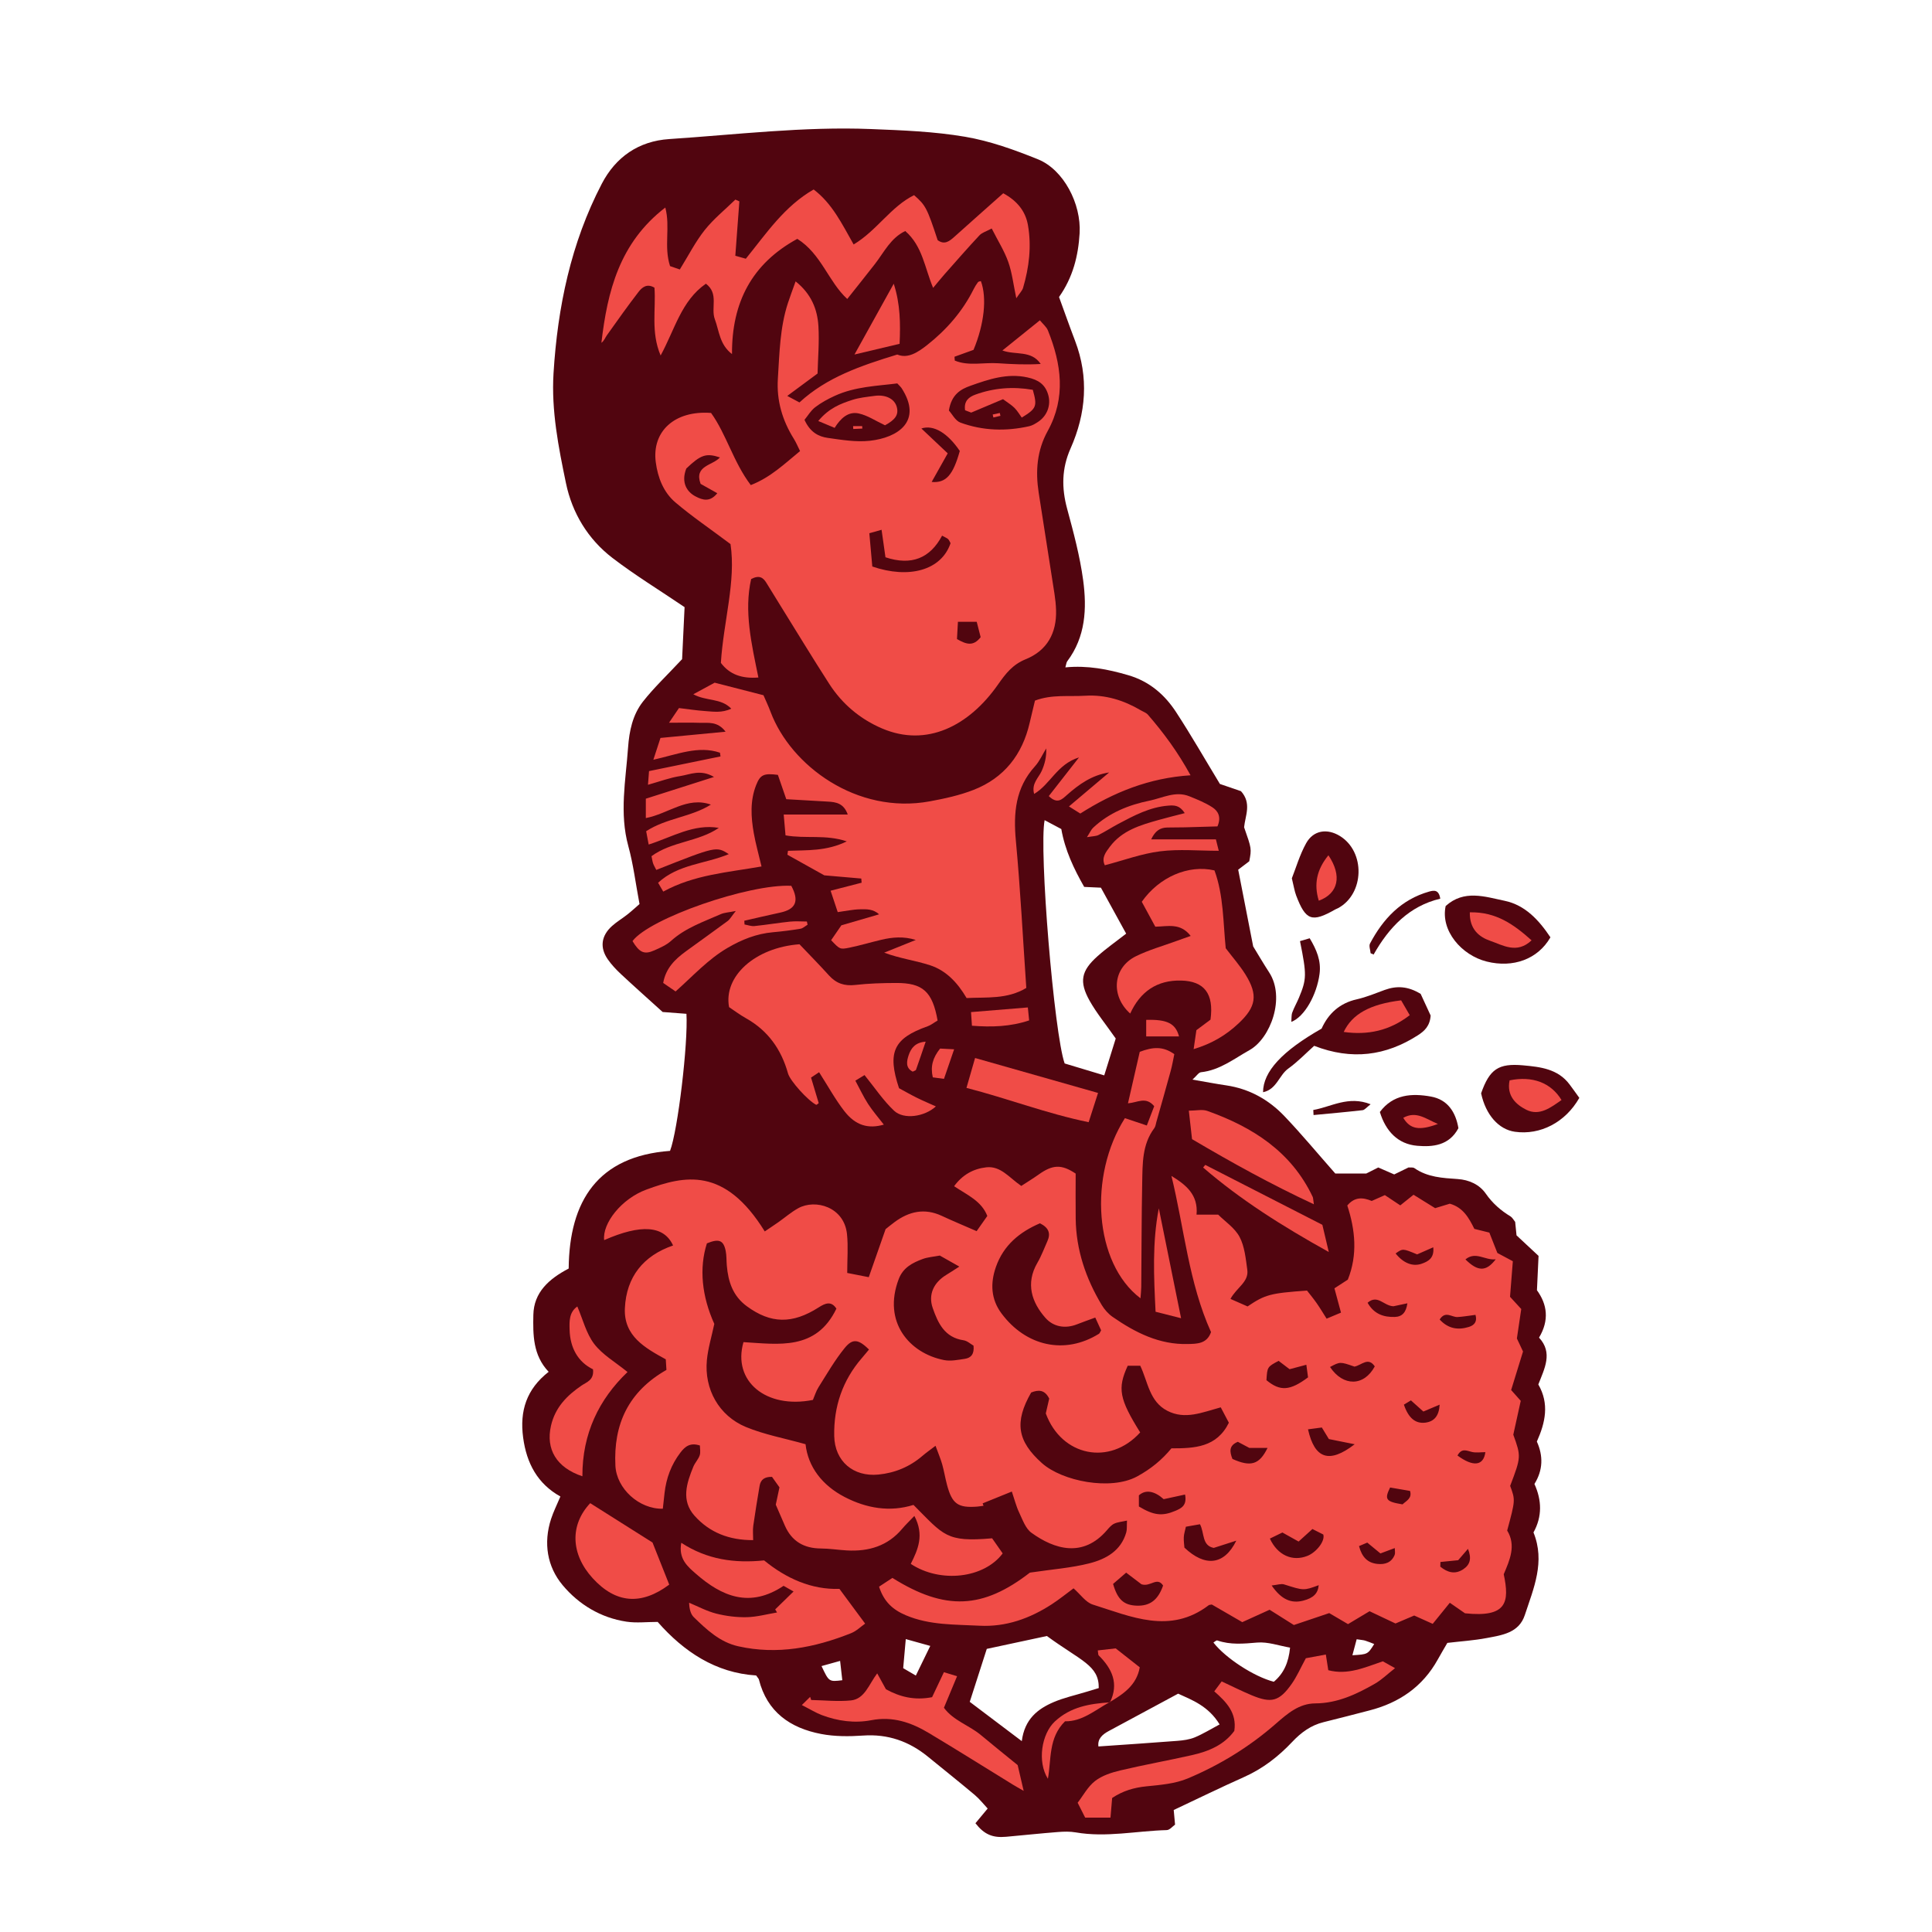 <svg version="1.1" id="svg" xmlns="http://www.w3.org/2000/svg" xmlns:xlink="http://www.w3.org/1999/xlink" x="0px" y="0px"
	 width="200px" height="200px" viewBox="0 0 200 200" enable-background="new 0 0 200 200" xml:space="preserve">
<path class="stroke" fill="#51050f"  fill-rule="evenodd" clip-rule="evenodd" d="M78.275,173.443c-4.187-0.261-7.482-2.458-10.194-5.543
	c-1.123,0-2.196,0.13-3.228-0.025c-2.669-0.401-4.941-1.784-6.608-3.778c-1.606-1.921-2.006-4.367-1.198-6.854
	c0.24-0.744,0.599-1.45,0.966-2.325c-2.365-1.317-3.504-3.437-3.859-6.113c-0.364-2.736,0.341-4.998,2.643-6.795
	c-1.638-1.721-1.624-3.843-1.584-5.892c0.046-2.333,1.614-3.729,3.657-4.799c0.064-7.003,3.018-11.629,10.494-12.181
	c0.804-2.106,1.878-11.126,1.697-14.188c-0.847-0.064-1.717-0.13-2.463-0.188c-1.512-1.369-2.938-2.636-4.332-3.937
	c-0.489-0.458-0.959-0.959-1.342-1.507c-0.851-1.218-0.693-2.444,0.43-3.456c0.498-0.448,1.087-0.792,1.613-1.211
	c0.469-0.373,0.909-0.782,1.236-1.066c-0.404-2.144-0.64-4.105-1.157-5.988c-0.941-3.423-0.272-6.805-0.028-10.21
	c0.123-1.726,0.476-3.394,1.533-4.746c1.134-1.447,2.489-2.721,4.06-4.405c0.077-1.607,0.175-3.666,0.257-5.385
	c-2.672-1.807-5.166-3.328-7.47-5.096c-2.534-1.942-4.168-4.651-4.808-7.734c-0.776-3.733-1.524-7.511-1.289-11.371
	c0.422-6.855,1.799-13.486,4.995-19.624c1.443-2.771,3.811-4.42,6.983-4.63c6.958-0.459,13.901-1.315,20.891-1.037
	c3.255,0.13,6.539,0.253,9.739,0.798c2.577,0.439,5.11,1.351,7.549,2.337c2.64,1.068,4.484,4.595,4.304,7.656
	c-0.139,2.335-0.688,4.555-2.131,6.596c0.545,1.491,1.081,3.019,1.659,4.532c1.446,3.787,1.142,7.522-0.468,11.151
	c-0.921,2.077-0.934,4.089-0.352,6.239c0.66,2.438,1.322,4.901,1.658,7.396c0.393,2.926,0.258,5.86-1.647,8.391
	c-0.09,0.119-0.097,0.3-0.195,0.632c2.295-0.222,4.408,0.192,6.517,0.811c2.185,0.64,3.766,2.009,4.952,3.829
	c1.563,2.397,2.989,4.886,4.53,7.429c0.693,0.238,1.484,0.509,2.18,0.747c1.131,1.254,0.438,2.543,0.324,3.735
	c0.781,2.222,0.781,2.222,0.535,3.521c-0.337,0.255-0.727,0.551-1.146,0.87c0.504,2.589,1.009,5.17,1.551,7.943
	c0.479,0.782,1.044,1.753,1.656,2.694c1.693,2.6,0.154,6.817-2.041,8.044c-1.606,0.899-3.086,2.084-5.023,2.288
	c-0.236,0.025-0.439,0.369-0.877,0.763c1.353,0.232,2.42,0.438,3.494,0.596c2.377,0.352,4.381,1.466,6.008,3.169
	c1.782,1.866,3.432,3.857,5.283,5.957c0.869,0,1.98,0,3.205,0c0.332-0.167,0.778-0.391,1.244-0.626
	c0.541,0.235,1.052,0.458,1.65,0.72c0.446-0.217,0.939-0.458,1.482-0.722c0.179,0.018,0.454-0.038,0.614,0.073
	c1.354,0.941,2.909,1.02,4.474,1.126c1.173,0.079,2.248,0.561,2.909,1.51c0.696,1,1.548,1.743,2.563,2.359
	c0.181,0.111,0.291,0.337,0.479,0.566c0.052,0.503,0.107,1.054,0.141,1.395c0.866,0.807,1.603,1.495,2.28,2.127
	c-0.062,1.306-0.11,2.364-0.166,3.556c1.058,1.453,1.3,3.09,0.216,4.904c1.461,1.569,0.561,3.21-0.074,4.848
	c1.154,1.99,0.735,3.937-0.152,5.911c0.662,1.469,0.652,2.941-0.251,4.391c0.765,1.677,0.819,3.367-0.098,5.017
	c1.237,3.037,0.013,5.787-0.896,8.55c-0.612,1.862-2.366,2.082-3.955,2.383c-1.314,0.25-2.66,0.334-4.065,0.501
	c-0.323,0.558-0.666,1.132-0.991,1.718c-1.568,2.831-4.007,4.489-7.093,5.279c-1.576,0.404-3.148,0.823-4.729,1.208
	c-1.312,0.32-2.342,1.083-3.24,2.037c-1.441,1.531-3.064,2.784-5.004,3.649c-2.404,1.072-4.77,2.23-7.269,3.407
	c0.036,0.407,0.081,0.888,0.138,1.516c-0.248,0.17-0.549,0.557-0.861,0.565c-3.135,0.083-6.256,0.787-9.412,0.239
	c-0.599-0.105-1.232-0.088-1.844-0.04c-1.793,0.141-3.58,0.331-5.37,0.493c-1.394,0.126-2.265-0.235-3.177-1.402
	c0.375-0.451,0.776-0.934,1.265-1.522c-0.429-0.456-0.84-0.989-1.343-1.412c-1.594-1.339-3.223-2.635-4.834-3.951
	c-1.957-1.597-4.15-2.371-6.717-2.192c-1.445,0.101-2.944,0.106-4.356-0.166c-3.19-0.613-5.589-2.277-6.433-5.641
	C78.531,173.763,78.438,173.68,78.275,173.443z M115.5,107.507c-1.068-1.527-1.996-2.653-2.699-3.904
	c-1.108-1.979-0.883-3.097,0.808-4.611c0.911-0.817,1.923-1.521,2.971-2.342c-0.907-1.65-1.786-3.251-2.614-4.758
	c-0.688-0.031-1.174-0.054-1.731-0.079c-1.073-1.887-1.981-3.787-2.369-5.99c-0.538-0.286-1.109-0.59-1.727-0.919
	c-0.599,3.047,0.983,22.11,2.073,25.185c1.246,0.375,2.574,0.775,4.098,1.234C114.762,109.871,115.175,108.549,115.5,107.507z
	 M105.775,180.241c0.291-2.282,1.65-3.333,3.293-4.037c1.073-0.459,2.232-0.712,3.355-1.056c0.457-0.141,0.918-0.277,1.32-0.399
	c0.029-2.363-1.83-2.797-5.369-5.39c-2.11,0.452-4.172,0.893-6.223,1.333c-0.598,1.86-1.158,3.604-1.762,5.482
	C102.11,177.473,103.794,178.744,105.775,180.241z M113.708,180.793c2.839-0.198,5.504-0.371,8.167-0.58
	c0.61-0.048,1.25-0.131,1.807-0.361c0.85-0.352,1.641-0.846,2.572-1.341c-1.165-1.917-2.879-2.536-4.293-3.184
	c-2.553,1.375-4.857,2.624-7.168,3.86C114.109,179.553,113.605,180.006,113.708,180.793z M133.547,170.562
	c-1.15-0.197-2.296-0.619-3.396-0.525c-1.414,0.121-2.773,0.255-4.139-0.218c-0.096-0.033-0.261,0.137-0.398,0.216
	c1.244,1.607,4.207,3.535,6.252,4.061C132.873,173.25,133.394,172.139,133.547,170.562z M96.301,170.385
	c-0.929-0.259-1.645-0.458-2.535-0.707c-0.098,1.11-0.18,2.03-0.268,3.01c0.414,0.242,0.775,0.452,1.309,0.765
	C95.31,172.421,95.759,171.5,96.301,170.385z M87.194,173.937c-0.067-0.603-0.137-1.207-0.226-2.001
	c-0.778,0.217-1.342,0.373-1.923,0.535C85.813,174.105,85.813,174.105,87.194,173.937z M140.442,169.695
	c-0.167,0.625-0.297,1.113-0.442,1.656c1.588-0.093,1.588-0.093,2.257-1.162c-0.315-0.121-0.616-0.253-0.928-0.35
	C141.126,169.777,140.906,169.768,140.442,169.695z"/>
<path class="stroke" fill="#51050f"  fill-rule="evenodd" clip-rule="evenodd" d="M136.043,108.263c-0.844,0.753-1.695,1.649-2.684,2.358
	c-0.951,0.682-1.195,2.153-2.608,2.445c0.005-2.148,2.003-4.278,6.06-6.583c0.7-1.557,1.869-2.641,3.666-3.042
	c0.977-0.218,1.915-0.616,2.86-0.961c1.231-0.448,2.411-0.403,3.731,0.409c0.316,0.685,0.71,1.537,1.032,2.237
	c-0.071,1.079-0.636,1.604-1.315,2.04C143.459,109.301,139.949,109.776,136.043,108.263z"/>
<path class="stroke" fill="#51050f"  fill-rule="evenodd" clip-rule="evenodd" d="M149.654,93.792c1.909-1.729,4.076-0.963,6.101-0.543
	c2.129,0.441,3.562,2.008,4.745,3.783c-1.303,2.271-3.865,3.19-6.591,2.509C151.287,98.885,149.108,96.336,149.654,93.792z"/>
<path class="stroke" fill="#51050f"  fill-rule="evenodd" clip-rule="evenodd" d="M153.324,113.179c0.877-2.497,1.788-3.128,4.349-2.895
	c1.788,0.163,3.59,0.362,4.799,1.964c0.362,0.479,0.705,0.972,1.019,1.403c-1.45,2.548-4.05,3.878-6.672,3.508
	C155.135,116.921,153.799,115.4,153.324,113.179z"/>
<path class="stroke" fill="#51050f"  fill-rule="evenodd" clip-rule="evenodd" d="M133.732,90.922c0.424-1.07,0.812-2.428,1.48-3.631
	c0.746-1.349,2.18-1.56,3.5-0.745c2.643,1.632,2.54,5.968-0.177,7.457c-0.099,0.054-0.208,0.086-0.306,0.142
	c-2.416,1.379-3.062,1.157-4.049-1.438C134.004,92.243,133.933,91.737,133.732,90.922z"/>
<path class="stroke" fill="#51050f"  fill-rule="evenodd" clip-rule="evenodd" d="M150.974,116.788c-0.962,1.819-2.679,1.956-4.252,1.824
	c-2.01-0.167-3.276-1.513-3.879-3.498c1.371-1.842,3.315-1.953,5.283-1.599C149.866,113.827,150.696,115.131,150.974,116.788z"/>
<path class="stroke" fill="#51050f"  fill-rule="evenodd" clip-rule="evenodd" d="M134.576,97.424c0.375-0.109,0.668-0.196,1.004-0.295
	c0.711,1.187,1.197,2.322,1.021,3.678c-0.279,2.162-1.554,4.454-2.922,4.976c0.03-0.361-0.007-0.686,0.094-0.962
	c0.188-0.522,0.473-1.01,0.688-1.524C135.272,101.348,135.279,100.925,134.576,97.424z"/>
<path class="stroke" fill="#51050f"  fill-rule="evenodd" clip-rule="evenodd" d="M149.096,93.031c-3.198,0.756-5.305,2.96-6.9,5.783
	c-0.103-0.046-0.207-0.092-0.311-0.138c-0.027-0.339-0.195-0.75-0.061-1.003c1.355-2.559,3.227-4.557,6.12-5.377
	C148.474,92.146,148.951,92.104,149.096,93.031z"/>
<path class="stroke" fill="#51050f"  fill-rule="evenodd" clip-rule="evenodd" d="M135.95,114.907c1.864-0.329,3.636-1.507,5.937-0.594
	c-0.426,0.325-0.614,0.589-0.83,0.613c-1.689,0.193-3.385,0.342-5.078,0.503C135.969,115.255,135.959,115.081,135.95,114.907z"/>
<path fill-rule="evenodd" clip-rule="evenodd" fill="#f04c47" class="fill" d="M91.676,127.241c0.123-0.098,0.512-0.419,0.916-0.72
	c1.51-1.122,3.118-1.485,4.9-0.656c1.158,0.54,2.342,1.029,3.608,1.583c0.385-0.546,0.728-1.034,1.107-1.572
	c-0.606-1.555-2.055-2.155-3.438-3.08c0.85-1.17,1.979-1.807,3.336-1.957c1.497-0.166,2.378,1.088,3.618,1.928
	c0.607-0.397,1.214-0.764,1.789-1.174c1.467-1.046,2.371-1.084,3.841-0.104c0,1.546-0.017,3.109,0.003,4.672
	c0.041,3.234,1.05,6.187,2.696,8.933c0.282,0.47,0.681,0.921,1.128,1.231c2.342,1.623,4.844,2.889,7.788,2.807
	c0.903-0.024,1.968,0.007,2.397-1.235c-2.307-5.11-2.771-10.733-4.098-16.165c1.512,0.924,2.788,1.95,2.598,4.008
	c0.73,0,1.382,0,2.243,0c0.714,0.713,1.722,1.375,2.215,2.31c0.524,0.996,0.635,2.238,0.796,3.391
	c0.18,1.276-1.111,1.844-1.741,3.022c0.668,0.293,1.242,0.546,1.769,0.778c1.822-1.228,2.346-1.37,6.154-1.641
	c0.226,0.292,0.621,0.767,0.978,1.272c0.353,0.5,0.665,1.029,1.051,1.635c0.451-0.189,0.896-0.375,1.489-0.625
	c-0.232-0.861-0.444-1.648-0.679-2.516c0.48-0.311,0.942-0.611,1.386-0.898c1.039-2.594,0.761-5.18-0.055-7.676
	c0.774-0.922,1.635-0.844,2.528-0.47c0.485-0.214,0.94-0.417,1.361-0.604c0.562,0.374,1.056,0.703,1.597,1.062
	c0.502-0.402,0.924-0.742,1.37-1.1c0.788,0.489,1.534,0.951,2.239,1.388c0.602-0.183,1.078-0.329,1.516-0.462
	c1.385,0.389,1.981,1.476,2.543,2.608c0.506,0.125,0.986,0.243,1.551,0.383c0.263,0.667,0.527,1.338,0.831,2.108
	c0.414,0.222,0.9,0.481,1.601,0.856c-0.088,1.121-0.184,2.329-0.291,3.682c0.272,0.297,0.643,0.7,1.162,1.266
	c-0.132,0.885-0.277,1.87-0.451,3.048c0.129,0.273,0.338,0.718,0.635,1.349c-0.368,1.19-0.777,2.52-1.23,3.989
	c0.223,0.251,0.549,0.618,0.994,1.117c-0.238,1.083-0.489,2.22-0.772,3.506c0.815,2.255,0.813,2.305-0.324,5.3
	c0.542,1.468,0.542,1.468-0.309,4.623c0.95,1.547,0.263,3.064-0.356,4.522c0.608,2.877,0.352,4.505-4.01,4.044
	c-0.484-0.335-0.98-0.679-1.572-1.09c-0.602,0.742-1.148,1.418-1.77,2.183c-0.674-0.304-1.27-0.571-1.917-0.862
	c-0.576,0.245-1.189,0.506-1.937,0.824c-0.799-0.377-1.653-0.782-2.685-1.269c-0.638,0.382-1.392,0.834-2.229,1.335
	c-0.666-0.39-1.33-0.78-1.945-1.142c-1.276,0.43-2.479,0.836-3.662,1.235c-0.885-0.558-1.639-1.033-2.51-1.582
	c-0.918,0.417-1.871,0.849-2.83,1.284c-1.127-0.652-2.188-1.267-3.154-1.826c-0.197,0.04-0.266,0.034-0.307,0.064
	c-4.013,3.063-8.037,1.187-12.015-0.058c-0.729-0.229-1.272-1.052-1.991-1.68c-0.734,0.541-1.466,1.137-2.253,1.648
	c-2.27,1.475-4.752,2.365-7.479,2.221c-2.564-0.136-5.162-0.038-7.625-1.081c-1.338-0.566-2.273-1.391-2.775-2.96
	c0.449-0.295,0.938-0.617,1.381-0.908c5.49,3.442,9.383,3.204,14.232-0.546c2.317-0.346,4.285-0.484,6.167-0.964
	c1.702-0.435,3.276-1.291,3.813-3.217c0.084-0.304,0.043-0.644,0.072-1.206c-0.535,0.121-0.961,0.15-1.322,0.318
	c-0.291,0.135-0.529,0.416-0.748,0.67c-2.486,2.9-5.451,1.983-7.818,0.275c-0.614-0.443-0.922-1.358-1.276-2.101
	c-0.304-0.638-0.474-1.339-0.757-2.169c-1.131,0.458-2.076,0.841-3.021,1.224c0.03,0.083,0.059,0.166,0.09,0.248
	c-0.222,0.03-0.442,0.071-0.664,0.088c-1.98,0.149-2.588-0.282-3.113-2.244c-0.189-0.706-0.302-1.432-0.501-2.135
	c-0.162-0.57-0.399-1.121-0.69-1.918c-0.585,0.448-0.977,0.72-1.337,1.03c-1.32,1.137-2.854,1.78-4.577,1.949
	c-2.6,0.254-4.521-1.379-4.573-3.994c-0.061-3.03,0.858-5.756,2.867-8.074c0.252-0.289,0.491-0.588,0.733-0.878
	c-1.087-1.062-1.686-1.179-2.523-0.147c-1.019,1.254-1.833,2.676-2.7,4.048c-0.264,0.417-0.406,0.91-0.583,1.318
	c-4.842,0.966-8.353-1.939-7.188-5.983c3.639,0.215,7.519,0.898,9.62-3.465c-0.534-0.841-1.18-0.549-1.827-0.135
	c-2.746,1.758-4.977,1.692-7.438-0.109c-1.461-1.07-1.938-2.553-2.081-4.234c-0.043-0.504-0.017-1.02-0.117-1.511
	c-0.229-1.106-0.705-1.278-1.943-0.77c-0.819,2.56-0.532,5.471,0.767,8.336c-0.283,1.339-0.652,2.53-0.768,3.746
	c-0.289,3.002,1.238,5.767,4.045,6.93c1.891,0.784,3.953,1.157,6.167,1.779c0.26,2.352,1.736,4.268,4.05,5.467
	c2.256,1.169,4.671,1.584,7.125,0.818c3.158,3.162,3.365,3.874,8.139,3.456c0.353,0.503,0.732,1.045,1.095,1.563
	c-1.942,2.598-6.47,3.099-9.515,1.085c0.744-1.48,1.42-2.993,0.372-4.963c-0.534,0.56-0.919,0.922-1.255,1.324
	c-1.503,1.794-3.479,2.372-5.727,2.247c-0.898-0.05-1.794-0.197-2.692-0.202c-1.757-0.009-3.018-0.742-3.731-2.364
	c-0.316-0.718-0.625-1.44-0.942-2.171c0.121-0.569,0.237-1.115,0.382-1.794c-0.233-0.329-0.515-0.725-0.771-1.084
	c-0.767-0.021-1.177,0.282-1.286,0.933c-0.233,1.38-0.462,2.762-0.657,4.147c-0.061,0.434-0.01,0.884-0.01,1.468
	c-2.475,0.014-4.514-0.785-6.066-2.521c-1.411-1.578-0.827-3.374-0.124-5.084c0.169-0.412,0.515-0.756,0.656-1.173
	c0.107-0.317,0.021-0.7,0.021-1.017c-1.016-0.334-1.547,0.117-2.017,0.733c-0.946,1.239-1.468,2.643-1.642,4.183
	c-0.062,0.549-0.121,1.098-0.18,1.629c-2.45,0.053-4.788-2.073-4.908-4.451c-0.215-4.288,1.345-7.675,5.283-9.919
	c-0.02-0.298-0.042-0.671-0.068-1.097c-2.128-1.17-4.367-2.396-4.234-5.29c0.151-3.241,1.906-5.437,4.989-6.496
	c-0.947-2.072-3.321-2.228-7.134-0.554c-0.201-1.735,1.79-4.281,4.372-5.232c3.936-1.448,8.094-2.402,12.253,4.332
	c0.477-0.323,0.95-0.635,1.414-0.96c0.686-0.481,1.324-1.043,2.053-1.443c1.782-0.981,4.758-0.13,5.047,2.687
	c0.132,1.272,0.023,2.569,0.023,4.014c0.691,0.136,1.364,0.268,2.23,0.438C90.492,130.614,91.003,129.159,91.676,127.241z
	 M126.371,145.687c-1.931,0.527-3.691,1.309-5.535,0.356c-1.856-0.959-2.002-2.995-2.797-4.664c-0.497,0-0.92,0-1.297,0
	c-1.083,2.363-0.873,3.437,1.289,6.906c-3.142,3.479-8.137,2.481-9.771-1.967c0.12-0.522,0.243-1.06,0.353-1.535
	c-0.461-0.942-1.126-0.927-1.868-0.63c-1.753,3.063-1.441,5.022,1.112,7.306c2.109,1.888,7.121,2.862,9.844,1.389
	c1.43-0.773,2.588-1.729,3.564-2.915c2.401,0.002,4.691-0.097,5.947-2.652C126.946,146.776,126.69,146.292,126.371,145.687z
	 M113.381,136.393c-0.756,0.279-1.332,0.479-1.896,0.702c-1.237,0.487-2.454,0.249-3.262-0.668c-1.402-1.589-2.09-3.548-0.828-5.71
	c0.412-0.705,0.696-1.485,1.032-2.235c0.359-0.802,0.139-1.394-0.771-1.847c-2.082,0.892-3.766,2.25-4.562,4.526
	c-0.591,1.688-0.513,3.336,0.577,4.8c2.537,3.411,6.559,4.309,10.09,2.113c0.085-0.052,0.119-0.185,0.226-0.361
	C113.829,137.369,113.648,136.976,113.381,136.393z M100.779,139.302c-0.29-0.163-0.645-0.501-1.039-0.559
	c-1.954-0.285-2.643-1.783-3.184-3.335c-0.49-1.399,0.104-2.646,1.414-3.438c0.354-0.214,0.699-0.444,1.341-0.853
	c-0.875-0.495-1.474-0.833-2.021-1.142c-0.671,0.128-1.247,0.163-1.766,0.354c-1.063,0.392-2.036,0.888-2.489,2.082
	c-1.689,4.449,1.115,7.686,4.699,8.384c0.686,0.134,1.443-0.025,2.156-0.131C100.521,140.569,100.873,140.165,100.779,139.302z
	 M115.225,163.967c0.468,1.629,1.119,2.198,2.429,2.25c1.384,0.055,2.226-0.582,2.749-2.082c-0.631-0.958-1.295,0.178-2.24-0.132
	c-0.352-0.267-0.942-0.717-1.583-1.204C116.09,163.222,115.68,163.576,115.225,163.967z M127.982,159.488
	c-0.756,0.243-1.511,0.486-2.333,0.75c-1.248-0.237-0.948-1.542-1.427-2.449c-0.503,0.088-0.973,0.171-1.459,0.257
	c-0.091,0.426-0.2,0.747-0.217,1.074c-0.02,0.384,0.042,0.771,0.064,1.088C124.713,162.207,126.716,162.068,127.982,159.488z
	 M131.457,159.275c0.803,1.733,2.341,2.402,3.884,1.791c0.923-0.366,1.851-1.531,1.646-2.214c-0.319-0.161-0.706-0.356-1.126-0.568
	c-0.489,0.444-0.938,0.851-1.43,1.297c-0.552-0.308-1.078-0.602-1.678-0.937C132.318,158.856,131.887,159.066,131.457,159.275z
	 M131.102,142.876c1.424,1.175,2.438,1.102,4.306-0.292c-0.049-0.366-0.104-0.78-0.175-1.305c-0.646,0.171-1.167,0.31-1.736,0.461
	c-0.396-0.301-0.783-0.596-1.137-0.865C131.188,141.499,131.188,141.499,131.102,142.876z M117.896,155.95
	c1.544,0.933,2.422,1.021,3.773,0.453c0.637-0.268,1.228-0.57,1.007-1.688c-0.731,0.158-1.44,0.312-2.212,0.479
	c-0.943-0.849-1.873-1.029-2.568-0.393C117.896,155.14,117.896,155.519,117.896,155.95z M140.236,149.508
	c-1.084-0.218-1.885-0.379-2.67-0.537c-0.237-0.392-0.465-0.762-0.73-1.197c-0.5,0.066-0.96,0.127-1.432,0.189
	C136.088,151.003,137.583,151.554,140.236,149.508z M140.213,141.471c-1.486-0.517-1.486-0.517-2.528,0.04
	c1.359,2.043,3.519,2.013,4.63-0.062C141.633,140.43,140.947,141.333,140.213,141.471z M127.582,151.029
	c1.895,0.856,2.79,0.592,3.633-1.14c-0.704,0-1.334,0-1.881,0c-0.463-0.246-0.849-0.45-1.194-0.633
	C127.215,149.637,127.275,150.252,127.582,151.029z M131.64,164.128c1.007,1.464,2.035,1.892,3.28,1.567
	c1.045-0.271,1.516-0.742,1.593-1.598c-1.563,0.58-1.559,0.562-3.585-0.08C132.62,163.92,132.234,164.069,131.64,164.128z
	 M145.331,145.408c0.47,1.393,1.2,1.989,2.218,1.864c0.92-0.113,1.422-0.707,1.482-1.863c-0.581,0.246-1.121,0.476-1.685,0.713
	c-0.448-0.402-0.852-0.764-1.287-1.156C145.77,145.142,145.543,145.279,145.331,145.408z M140.685,160.052
	c0.308,1.157,0.897,1.742,1.911,1.845c0.791,0.081,1.457-0.141,1.78-0.939c0.071-0.179,0.011-0.412,0.011-0.702
	c-0.559,0.208-1.01,0.377-1.486,0.555c-0.469-0.386-0.893-0.736-1.361-1.122C141.3,159.791,141.056,159.894,140.685,160.052z
	 M144.474,129.758c0.777,0.978,1.75,1.396,2.7,1.062c0.674-0.237,1.319-0.581,1.197-1.701c-0.667,0.294-1.191,0.525-1.67,0.735
	C145.213,129.234,145.213,129.234,144.474,129.758z M145.692,134.917c-0.644,0.137-1.157,0.246-1.443,0.307
	c-1.02-0.039-1.628-1.264-2.677-0.364c0.662,1.176,1.668,1.504,2.822,1.47C145.146,136.308,145.565,135.858,145.692,134.917z
	 M149.035,136.596c0.857,0.936,1.87,1.126,3.021,0.769c0.614-0.19,0.877-0.597,0.685-1.251c-0.681,0.086-1.27,0.192-1.862,0.226
	C150.289,136.372,149.627,135.653,149.035,136.596z M149.113,161.696c-0.004,0.161-0.01,0.323-0.014,0.484
	c0.723,0.587,1.51,0.846,2.379,0.268c0.718-0.478,0.877-1.129,0.486-2.112c-0.438,0.509-0.748,0.867-1.014,1.176
	C150.309,161.577,149.711,161.636,149.113,161.696z M143.904,153.986c-0.609,1.234-0.442,1.462,1.285,1.746
	c0.386-0.366,1.016-0.621,0.777-1.392C145.236,154.215,144.563,154.099,143.904,153.986z M150.878,150.676
	c1.646,1.215,2.702,1.058,2.887-0.35c-0.468,0-0.958,0.085-1.401-0.022C151.818,150.173,151.312,149.876,150.878,150.676z
	 M154.838,130.36c-1.1,0.14-2.066-0.867-3.137,0.014C152.989,131.643,153.842,131.665,154.838,130.36z"/>
<path fill-rule="evenodd" clip-rule="evenodd" fill="#f04c47" class="fill" d="M75.622,56.323c-2.157-1.616-4.013-2.873-5.708-4.317
	c-1.229-1.046-1.819-2.561-2.029-4.161c-0.416-3.183,1.951-5.384,5.724-5.097c1.583,2.196,2.313,5.099,4.112,7.468
	c2.057-0.802,3.491-2.203,5.101-3.522c-0.243-0.487-0.407-0.892-0.636-1.257c-1.195-1.912-1.806-3.958-1.661-6.24
	c0.168-2.636,0.21-5.285,1.042-7.83c0.223-0.682,0.479-1.353,0.795-2.239c1.621,1.295,2.254,2.88,2.361,4.633
	c0.1,1.659-0.051,3.333-0.088,4.905c-1.111,0.822-2.043,1.51-3.136,2.319c0.511,0.274,0.825,0.442,1.26,0.674
	c2.825-2.604,6.339-3.799,10.126-4.958c1.092,0.456,2.133-0.226,3.113-1c2.007-1.585,3.654-3.481,4.803-5.786
	c0.123-0.248,0.275-0.486,0.442-0.708c0.053-0.071,0.196-0.075,0.298-0.11c0.641,1.735,0.352,4.446-0.762,7.12
	c-0.654,0.237-1.312,0.475-1.971,0.713c0.01,0.132,0.021,0.264,0.031,0.396c1.43,0.594,2.98,0.178,4.469,0.277
	c1.467,0.099,2.936,0.166,4.426,0.074c-0.982-1.454-2.6-0.892-3.965-1.396c1.289-1.038,2.523-2.031,3.881-3.125
	c0.318,0.393,0.682,0.679,0.831,1.051c1.396,3.467,1.885,6.956-0.024,10.411c-1.115,2.018-1.273,4.154-0.934,6.369
	c0.538,3.495,1.097,6.986,1.637,10.481c0.085,0.555,0.145,1.117,0.163,1.678c0.077,2.386-0.931,4.204-3.139,5.096
	c-1.354,0.549-2.069,1.476-2.873,2.623c-2.999,4.286-7.379,6.52-12,4.543c-2.272-0.972-4.126-2.531-5.468-4.615
	c-1.761-2.737-3.449-5.522-5.168-8.288c-0.443-0.715-0.888-1.43-1.324-2.149c-0.325-0.536-0.715-0.874-1.592-0.414
	c-0.755,3.337,0.039,6.713,0.751,10.192c-1.678,0.134-2.962-0.287-3.884-1.514C74.895,64.323,76.204,60.171,75.622,56.323z
	 M83.281,43.461c0.589,1.299,1.463,1.737,2.414,1.871c1.435,0.203,2.916,0.451,4.336,0.298c2.933-0.316,5.525-2.04,3.285-5.475
	c-0.059-0.091-0.148-0.163-0.429-0.464c-2.073,0.265-4.354,0.317-6.475,1.289c-0.71,0.325-1.412,0.706-2.028,1.178
	C83.932,42.506,83.624,43.045,83.281,43.461z M98.229,42.498c0.328,0.357,0.67,1.059,1.199,1.252
	c2.314,0.846,4.714,0.913,7.119,0.371c0.319-0.071,0.624-0.259,0.902-0.441c0.949-0.619,1.363-1.728,1.068-2.786
	c-0.306-1.092-1.016-1.576-2.155-1.825c-2.097-0.458-4.003,0.192-5.9,0.865C99.457,40.289,98.496,40.827,98.229,42.498z
	 M90.3,58.645c3.769,1.297,7.142,0.414,8.101-2.412c-0.076-0.134-0.133-0.302-0.246-0.418c-0.104-0.107-0.266-0.159-0.631-0.364
	c-1.245,2.356-3.192,3.125-5.861,2.238c-0.127-0.899-0.258-1.816-0.403-2.845c-0.415,0.117-0.756,0.213-1.267,0.357
	C90.1,56.414,90.201,57.552,90.3,58.645z M95.381,44.356c0.926,0.874,1.793,1.692,2.727,2.575c-0.578,1.029-1.107,1.972-1.663,2.962
	c1.492,0.125,2.213-0.712,2.913-3.207C98.118,44.85,96.663,43.937,95.381,44.356z M74.529,47.353
	c-1.429-0.475-1.987-0.28-3.484,1.149c-0.576,1.48,0.094,2.424,0.929,2.871c0.781,0.418,1.522,0.623,2.281-0.314
	c-0.638-0.358-1.194-0.669-1.728-0.969C71.829,48.192,73.766,48.203,74.529,47.353z M101.11,64.369c-0.736,0-1.271,0-1.945,0
	c-0.038,0.681-0.069,1.256-0.099,1.786c0.92,0.523,1.667,0.818,2.451-0.195C101.403,65.514,101.271,64.993,101.11,64.369z"/>
<path fill-rule="evenodd" clip-rule="evenodd" fill="#f04c47" class="fill" d="M67.939,90.054c-0.139-0.278-0.256-0.465-0.328-0.668
	c-0.071-0.206-0.098-0.427-0.167-0.754c2.09-1.538,4.848-1.478,6.968-2.931c-2.607-0.441-4.795,0.938-7.262,1.726
	c-0.095-0.504-0.17-0.905-0.26-1.38c2.11-1.371,4.645-1.459,6.7-2.754c-2.461-0.869-4.394,0.952-6.735,1.394c0-0.62,0-1.193,0-2.006
	c2.203-0.702,4.474-1.426,7.058-2.25c-1.402-0.831-2.462-0.253-3.476-0.097c-1.092,0.167-2.149,0.568-3.359,0.906
	c0.037-0.495,0.07-0.909,0.109-1.416c2.519-0.517,4.959-1.018,7.4-1.52c-0.019-0.128-0.039-0.257-0.058-0.385
	c-2.236-0.76-4.393,0.171-6.894,0.73c0.293-0.897,0.488-1.495,0.737-2.258c2.171-0.208,4.325-0.414,6.741-0.645
	c-0.847-1.121-1.83-0.89-2.707-0.921c-0.949-0.033-1.9-0.007-3.15-0.007c0.387-0.571,0.67-0.988,1.03-1.52
	c0.913,0.108,1.794,0.245,2.679,0.308c0.873,0.062,1.771,0.216,2.736-0.247c-1.09-1.122-2.561-0.746-3.931-1.489
	c0.894-0.485,1.634-0.887,2.21-1.199c1.792,0.46,3.36,0.862,5.055,1.298c0.214,0.498,0.502,1.104,0.737,1.729
	c2.093,5.562,8.927,10.646,16.477,9.256c1.534-0.282,3.088-0.62,4.534-1.185c3.164-1.236,5.048-3.644,5.808-6.943
	c0.176-0.763,0.362-1.522,0.548-2.299c1.732-0.658,3.487-0.401,5.206-0.505c2.097-0.127,3.992,0.471,5.773,1.522
	c0.241,0.142,0.537,0.239,0.712,0.44c1.615,1.864,3.08,3.834,4.414,6.273c-4.289,0.274-7.949,1.759-11.412,3.96
	c-0.387-0.243-0.747-0.468-1.174-0.736c1.452-1.229,2.807-2.373,4.16-3.517c-1.781,0.268-3.117,1.224-4.363,2.326
	c-0.519,0.459-0.995,0.985-1.886,0.121c0.956-1.224,1.925-2.463,3.128-4.004c-2.285,0.711-2.96,2.79-4.645,3.779
	c-0.295-1.08,0.457-1.651,0.783-2.379c0.312-0.699,0.509-1.449,0.468-2.332c-0.383,0.622-0.683,1.32-1.165,1.853
	c-2.029,2.235-2.242,4.843-1.976,7.705c0.468,5.032,0.726,10.084,1.079,15.237c-1.984,1.198-4.109,0.939-6.178,1.048
	c-0.943-1.6-2.121-2.849-3.77-3.39c-1.51-0.496-3.117-0.695-4.763-1.309c1.091-0.439,2.183-0.879,3.272-1.317
	c-1.255-0.391-2.428-0.289-3.59-0.012c-1.093,0.26-2.172,0.583-3.273,0.81c-1,0.205-1.008,0.164-1.901-0.772
	c0.356-0.516,0.724-1.049,1.062-1.542c1.339-0.39,2.621-0.763,3.904-1.136c-0.625-0.569-1.327-0.534-1.986-0.52
	c-0.718,0.014-1.433,0.175-2.297,0.291c-0.24-0.72-0.463-1.389-0.738-2.215c1.128-0.292,2.169-0.561,3.21-0.829
	c-0.012-0.144-0.023-0.288-0.033-0.432c-1.297-0.112-2.594-0.225-3.828-0.331c-1.291-0.72-2.556-1.426-3.822-2.133
	c0.021-0.135,0.041-0.271,0.062-0.407c1.968-0.078,3.98,0.057,6.087-0.976c-2.215-0.742-4.249-0.248-6.342-0.623
	c-0.061-0.704-0.121-1.389-0.188-2.155c2.259,0,4.344,0,6.631,0c-0.416-1.168-1.208-1.291-2.05-1.339
	c-1.454-0.082-2.907-0.167-4.315-0.249c-0.331-0.958-0.614-1.775-0.869-2.519c-1.452-0.183-1.82-0.026-2.246,1.048
	c-0.646,1.627-0.544,3.317-0.247,4.993c0.194,1.095,0.5,2.171,0.799,3.44c-3.471,0.615-6.98,0.848-10.173,2.603
	c-0.194-0.333-0.347-0.594-0.533-0.915c2.085-1.935,4.89-1.942,7.319-2.966C74.15,87.597,74.147,87.598,67.939,90.054z"/>
<path fill-rule="evenodd" clip-rule="evenodd" fill="#f04c47" class="fill" d="M75.777,36.656c-1.295-0.993-1.32-2.388-1.779-3.613
	c-0.437-1.17,0.447-2.642-0.923-3.674c-2.547,1.772-3.208,4.719-4.687,7.432c-1.035-2.437-0.469-4.787-0.639-7.021
	c-0.776-0.468-1.289-0.029-1.653,0.443c-1.126,1.461-2.192,2.97-3.264,4.473c-0.184,0.257-0.282,0.575-0.575,0.794
	c0.621-5.313,1.855-10.344,6.616-14.006c0.539,2.031-0.173,4.024,0.491,6.062c0.264,0.091,0.652,0.226,1.011,0.35
	c0.897-1.446,1.612-2.863,2.578-4.08c0.921-1.16,2.105-2.112,3.173-3.155c0.139,0.062,0.276,0.124,0.413,0.185
	c-0.138,1.849-0.275,3.697-0.419,5.629c0.436,0.125,0.781,0.222,1.088,0.309c2.143-2.643,3.986-5.426,7.02-7.169
	c1.92,1.452,2.914,3.53,4.141,5.692c2.414-1.443,3.843-3.911,6.257-5.104c1.199,1.052,1.341,1.322,2.44,4.658
	c0.714,0.525,1.229,0.104,1.756-0.37c1.666-1.495,3.342-2.979,5.034-4.484c1.427,0.775,2.301,1.841,2.556,3.293
	c0.385,2.194,0.122,4.371-0.503,6.499c-0.089,0.297-0.349,0.543-0.702,1.074c-0.305-1.436-0.436-2.644-0.831-3.757
	c-0.405-1.142-1.071-2.191-1.714-3.462c-0.551,0.297-0.996,0.417-1.265,0.703c-1.228,1.312-2.407,2.668-3.599,4.013
	c-0.365,0.412-0.708,0.842-1.201,1.43c-0.885-2.104-1.094-4.33-2.886-5.885c-1.517,0.729-2.192,2.197-3.135,3.41
	c-0.922,1.187-1.864,2.358-2.868,3.624c-1.956-1.794-2.679-4.657-5.169-6.224C77.84,27.287,75.743,31.301,75.777,36.656z"/>
<path fill-rule="evenodd" clip-rule="evenodd" fill="#f04c47" class="fill" d="M97.06,105.643c-0.374,0.219-0.683,0.474-1.037,0.599
	c-3.509,1.24-4.199,2.673-2.956,6.408c0.549,0.296,1.179,0.659,1.828,0.981c0.639,0.317,1.299,0.593,1.986,0.904
	c-1.16,1.069-3.315,1.394-4.322,0.451c-1.122-1.053-1.992-2.374-3.064-3.694c-0.183,0.111-0.48,0.292-0.949,0.578
	c0.467,0.864,0.84,1.671,1.318,2.41c0.483,0.743,1.073,1.417,1.629,2.14c-1.611,0.465-2.929,0.092-4.085-1.395
	c-0.95-1.224-1.702-2.603-2.616-4.03c-0.214,0.142-0.499,0.333-0.834,0.557c0.282,0.938,0.539,1.793,0.795,2.645
	c-0.094,0.064-0.217,0.194-0.262,0.171c-0.846-0.427-2.699-2.468-2.918-3.249c-0.695-2.489-2.074-4.439-4.36-5.717
	c-0.632-0.354-1.214-0.795-1.741-1.145c-0.592-3.181,2.676-6.164,7.29-6.508c0.989,1.041,2.05,2.12,3.065,3.239
	c0.746,0.823,1.602,1.102,2.715,0.973c1.393-0.16,2.806-0.198,4.211-0.204C95.521,101.744,96.525,102.635,97.06,105.643z"/>
<path fill-rule="evenodd" clip-rule="evenodd" fill="#f04c47" class="fill" d="M123.258,96.887c-1.074-1.387-2.369-0.978-3.662-0.956
	c-0.476-0.875-0.95-1.75-1.4-2.579c1.806-2.571,4.831-3.87,7.526-3.247c0.95,2.587,0.89,5.365,1.165,8.056
	c0.705,0.93,1.455,1.777,2.045,2.724c1.321,2.126,1.1,3.349-0.71,5.05c-1.281,1.206-2.728,2.089-4.658,2.671
	c0.106-0.722,0.182-1.242,0.286-1.962c0.493-0.368,1.081-0.806,1.46-1.089c0.372-2.704-0.656-3.985-3.021-4.048
	c-2.517-0.066-4.256,1.146-5.291,3.416c-2.053-1.836-1.797-4.75,0.577-5.926c1.343-0.665,2.813-1.072,4.228-1.592
	C122.242,97.243,122.686,97.09,123.258,96.887z"/>
<path fill-rule="evenodd" clip-rule="evenodd" fill="#f04c47" class="fill" d="M80.248,166.604c0.598-0.583,1.194-1.166,1.9-1.854
	c-0.278-0.159-0.667-0.379-1.033-0.586c-3.498,2.338-6.398,1.096-9.074-1.247c-0.848-0.74-1.824-1.534-1.516-3.208
	c2.678,1.745,5.512,2.135,8.576,1.824c2.275,1.86,4.896,3.043,7.797,2.947c0.93,1.256,1.725,2.33,2.66,3.595
	c-0.415,0.289-0.888,0.767-1.459,0.994c-3.765,1.497-7.633,2.26-11.677,1.353c-1.894-0.424-3.259-1.711-4.591-3.002
	c-0.33-0.32-0.47-0.838-0.495-1.503c0.935,0.385,1.841,0.879,2.81,1.123c1.025,0.258,2.113,0.394,3.168,0.37
	c1.045-0.024,2.084-0.314,3.125-0.487C80.375,166.816,80.312,166.709,80.248,166.604z"/>
<path fill-rule="evenodd" clip-rule="evenodd" fill="#f04c47" class="fill" d="M112.337,188.161c-0.276-0.549-0.476-0.942-0.778-1.542
	c0.567-0.735,1.049-1.666,1.802-2.25c0.724-0.561,1.697-0.878,2.611-1.095c2.456-0.582,4.944-1.026,7.407-1.581
	c1.723-0.387,3.32-1.04,4.397-2.511c0.28-1.857-0.812-2.991-2.075-4.093c0.275-0.371,0.494-0.666,0.767-1.03
	c1.062,0.493,2.059,0.996,3.087,1.426c2.062,0.862,2.874,0.652,4.16-1.169c0.544-0.771,0.924-1.659,1.467-2.656
	c0.562-0.104,1.264-0.234,2.07-0.384c0.09,0.574,0.163,1.043,0.253,1.623c1.997,0.526,3.747-0.274,5.646-0.92
	c0.291,0.163,0.656,0.367,1.264,0.707c-0.799,0.627-1.393,1.216-2.094,1.616c-1.908,1.091-3.873,2.021-6.164,2.033
	c-1.687,0.008-2.896,1.069-4.095,2.117c-2.728,2.384-5.796,4.267-9.12,5.658c-1.312,0.549-2.836,0.667-4.28,0.813
	c-1.267,0.127-2.413,0.458-3.532,1.203c-0.052,0.611-0.106,1.263-0.172,2.034C114.081,188.161,113.271,188.161,112.337,188.161z"/>
<path fill-rule="evenodd" clip-rule="evenodd" fill="#f04c47" class="fill" d="M118.062,134.398c-4.811-3.637-5.396-12.694-1.612-18.647
	c0.693,0.233,1.385,0.464,2.268,0.761c0.324-0.845,0.563-1.474,0.764-1.997c-0.86-1.038-1.704-0.379-2.715-0.299
	c0.438-1.918,0.841-3.678,1.219-5.33c1.345-0.509,2.403-0.604,3.578,0.242c-0.117,0.555-0.213,1.142-0.369,1.713
	c-0.483,1.773-0.99,3.541-1.49,5.31c-0.061,0.216-0.084,0.467-0.212,0.636c-1.275,1.698-1.212,3.701-1.253,5.655
	c-0.071,3.593-0.064,7.187-0.098,10.78C118.138,133.591,118.093,133.96,118.062,134.398z"/>
<path fill-rule="evenodd" clip-rule="evenodd" fill="#f04c47" class="fill" d="M65.477,97.422c1.74-2.35,12.052-5.94,16.438-5.723
	c0.84,1.569,0.477,2.427-1.149,2.774c-1.243,0.265-2.478,0.56-3.716,0.842c0.009,0.13,0.017,0.259,0.024,0.389
	c0.345,0.058,0.696,0.196,1.028,0.162c1.229-0.126,2.449-0.333,3.676-0.46c0.578-0.06,1.167-0.01,1.75-0.01
	c0.024,0.11,0.05,0.219,0.073,0.329c-0.247,0.146-0.48,0.376-0.744,0.419c-0.94,0.157-1.889,0.277-2.839,0.361
	c-1.713,0.153-3.232,0.759-4.72,1.631c-2.009,1.178-3.536,2.875-5.362,4.498c-0.393-0.27-0.826-0.566-1.283-0.879
	c0.272-1.535,1.226-2.45,2.323-3.253c1.444-1.057,2.909-2.088,4.347-3.155c0.247-0.184,0.404-0.49,0.846-1.042
	c-0.754,0.153-1.186,0.165-1.551,0.327c-1.785,0.79-3.653,1.417-5.152,2.769c-0.486,0.439-1.14,0.72-1.752,0.991
	C66.689,98.844,66.188,98.603,65.477,97.422z"/>
<path fill-rule="evenodd" clip-rule="evenodd" fill="#f04c47" class="fill" d="M83.005,176.507c0.477-0.468,0.67-0.658,0.862-0.847
	c0.036,0.107,0.071,0.215,0.105,0.323c1.372,0.027,2.755,0.181,4.109,0.045c1.438-0.145,1.861-1.656,2.726-2.802
	c0.387,0.702,0.625,1.135,0.906,1.645c1.405,0.774,2.931,1.18,4.776,0.821c0.377-0.796,0.777-1.643,1.225-2.587
	c0.381,0.117,0.781,0.24,1.362,0.417c-0.466,1.115-0.887,2.128-1.36,3.265c0.971,1.33,2.613,1.811,3.832,2.832
	c1.201,1.007,2.429,1.985,3.801,3.104c0.16,0.684,0.359,1.542,0.622,2.668c-0.503-0.29-0.808-0.457-1.103-0.638
	c-2.914-1.792-5.809-3.615-8.745-5.37c-1.813-1.083-3.722-1.734-5.929-1.308c-1.725,0.333-3.471,0.092-5.127-0.532
	C84.462,177.313,83.901,176.962,83.005,176.507z"/>
<path fill-rule="evenodd" clip-rule="evenodd" fill="#f04c47" class="fill" d="M67.549,159.682c0.53,1.336,1.127,2.839,1.729,4.357
	c-2.895,2.164-5.535,1.957-7.925-0.663c-2.29-2.511-2.366-5.524-0.254-7.768C63.187,156.925,65.261,158.236,67.549,159.682z"/>
<path fill-rule="evenodd" clip-rule="evenodd" fill="#f04c47" class="fill" d="M60.289,152.824c-2.697-0.898-3.802-2.812-3.253-5.225
	c0.429-1.888,1.644-3.134,3.176-4.175c0.528-0.358,1.302-0.557,1.176-1.673c-1.552-0.756-2.37-2.211-2.423-4.091
	c-0.026-0.894-0.053-1.81,0.798-2.416c0.573,1.332,0.919,2.792,1.75,3.881c0.852,1.117,2.177,1.87,3.448,2.906
	C62.011,144.852,60.273,148.397,60.289,152.824z"/>
<path fill-rule="evenodd" clip-rule="evenodd" fill="#f04c47" class="fill" d="M136.011,124.667c-4.455-2.077-8.489-4.312-12.612-6.742
	c-0.1-0.888-0.204-1.813-0.332-2.948c0.752,0,1.395-0.161,1.914,0.024c4.686,1.672,8.691,4.207,10.913,8.908
	C135.938,124.005,135.931,124.126,136.011,124.667z"/>
<path fill-rule="evenodd" clip-rule="evenodd" fill="#f04c47" class="fill" d="M125.869,86.888c0.139,0.552,0.223,0.892,0.296,1.185
	c-2.101,0-4.116-0.193-6.076,0.055c-1.914,0.242-3.772,0.934-5.719,1.444c-0.37-0.772,0.098-1.351,0.525-1.922
	c1.264-1.688,3.161-2.238,5.06-2.772c0.839-0.236,1.687-0.443,2.688-0.704c-0.518-0.813-1.062-0.826-1.697-0.776
	c-1.908,0.147-3.54,1.021-5.178,1.889c-0.693,0.369-1.354,0.801-2.055,1.153c-0.262,0.131-0.596,0.119-1.193,0.224
	c0.317-0.494,0.435-0.784,0.641-0.977c1.649-1.55,3.681-2.365,5.846-2.807c1.346-0.275,2.676-1.029,4.111-0.451
	c0.822,0.332,1.662,0.667,2.396,1.148c0.563,0.368,0.942,0.979,0.518,1.97c-1.053,0.03-2.203,0.068-3.354,0.096
	c-0.617,0.015-1.235,0.005-1.854,0.02c-0.728,0.017-1.241,0.343-1.653,1.225C121.465,86.888,123.57,86.888,125.869,86.888z"/>
<path fill-rule="evenodd" clip-rule="evenodd" fill="#f04c47" class="fill" d="M112.697,116.168c-4.332-0.885-8.331-2.44-12.648-3.55
	c0.323-1.118,0.59-2.043,0.891-3.094c4.364,1.24,8.488,2.413,12.729,3.617C113.352,114.125,113.051,115.065,112.697,116.168z"/>
<path fill-rule="evenodd" clip-rule="evenodd" fill="#f04c47" class="fill" d="M124.769,120.589c3.984,2.039,7.968,4.078,12.122,6.204
	c0.169,0.718,0.367,1.561,0.664,2.814c-4.836-2.69-9.133-5.404-13.008-8.746C124.621,120.771,124.695,120.68,124.769,120.589z"/>
<path fill-rule="evenodd" clip-rule="evenodd" fill="#f04c47" class="fill" d="M122.265,136.462c-1.06-0.269-1.796-0.455-2.64-0.669
	c-0.181-3.639-0.352-7.176,0.335-10.705C120.703,128.754,121.445,132.419,122.265,136.462z"/>
<path fill-rule="evenodd" clip-rule="evenodd" fill="#f04c47" class="fill" d="M93.125,35.592c-1.579,0.375-3.021,0.717-4.67,1.108
	c1.443-2.603,2.754-4.966,4.064-7.33C93.203,31.466,93.221,33.538,93.125,35.592z"/>
<path fill-rule="evenodd" clip-rule="evenodd" fill="#f04c47" class="fill" d="M114.901,176.232c0.946-1.942,0.231-3.483-1.167-4.867
	c-0.061-0.061-0.039-0.204-0.092-0.514c0.633-0.072,1.261-0.144,1.854-0.211c0.855,0.674,1.637,1.29,2.491,1.961
	c-0.319,1.827-1.673,2.759-3.128,3.607L114.901,176.232z"/>
<path fill-rule="evenodd" clip-rule="evenodd" fill="#f04c47" class="fill" d="M114.859,176.208c-1.503,0.832-2.848,2.016-4.607,1.98
	c-1.736,1.716-1.406,3.915-1.773,5.952c-1.119-1.773-0.656-4.649,0.714-5.929c1.639-1.527,3.617-1.847,5.703-1.983
	C114.901,176.232,114.859,176.208,114.859,176.208z"/>
<path fill-rule="evenodd" clip-rule="evenodd" fill="#f04c47" class="fill" d="M106.402,104.29c0.062,0.609,0.092,0.923,0.135,1.343
	c-1.963,0.653-3.877,0.707-5.922,0.55c-0.029-0.457-0.054-0.815-0.094-1.411C102.488,104.61,104.355,104.458,106.402,104.29z"/>
<path fill-rule="evenodd" clip-rule="evenodd" fill="#f04c47" class="fill" d="M118.654,105.577c2.174-0.062,3.038,0.368,3.398,1.712
	c-1.103,0-2.176,0-3.398,0C118.654,106.656,118.654,106.115,118.654,105.577z"/>
<path fill-rule="evenodd" clip-rule="evenodd" fill="#f04c47" class="fill" d="M98.771,108.623c-0.416,1.21-0.717,2.087-1.051,3.06
	c-0.411-0.056-0.76-0.102-1.157-0.156c-0.258-1.119-0.012-2.02,0.756-2.98C97.687,108.566,98.141,108.589,98.771,108.623z"/>
<path fill-rule="evenodd" clip-rule="evenodd" fill="#f04c47" class="fill" d="M94.484,110.936c-0.77-0.386-0.622-1.095-0.423-1.695
	c0.241-0.725,0.69-1.338,1.764-1.407c-0.366,1.075-0.675,1.997-1.002,2.912C94.797,110.82,94.646,110.849,94.484,110.936z"/>
<path fill-rule="evenodd" clip-rule="evenodd" fill="#f04c47" class="fill" d="M145.045,103.554c0.291,0.503,0.562,0.971,0.891,1.537
	c-2.093,1.612-4.329,2.085-6.835,1.736C139.98,104.973,141.812,103.951,145.045,103.554z"/>
<path fill-rule="evenodd" clip-rule="evenodd" fill="#f04c47" class="fill" d="M152.156,94.443c2.715-0.059,4.555,1.256,6.393,2.901
	c-1.52,1.442-2.975,0.5-4.286,0.048C153.126,97,152.114,96.196,152.156,94.443z"/>
<path fill-rule="evenodd" clip-rule="evenodd" fill="#f04c47" class="fill" d="M156.273,111.838c2.361-0.486,4.289,0.244,5.375,2.036
	c-1.109,0.775-2.287,1.693-3.65,1.006C156.951,114.354,155.939,113.448,156.273,111.838z"/>
<path fill-rule="evenodd" clip-rule="evenodd" fill="#f04c47" class="fill" d="M137.517,88.537c1.438,2.135,1.027,3.959-0.996,4.704
	C135.996,91.526,136.301,90.031,137.517,88.537z"/>
<path fill-rule="evenodd" clip-rule="evenodd" fill="#f04c47" class="fill" d="M148.852,116.352c-1.941,0.72-2.882,0.541-3.586-0.637
	C146.623,114.963,147.6,115.834,148.852,116.352z"/>
<path fill-rule="evenodd" clip-rule="evenodd" fill="#f04c47" class="fill" d="M84.706,43.582c1.11-1.336,2.31-1.792,3.517-2.182
	c0.736-0.239,1.529-0.312,2.303-0.418c1.179-0.161,2.088,0.312,2.311,1.157c0.209,0.791-0.149,1.308-1.221,1.887
	C90.649,43.573,89.812,43,88.893,42.8c-1.081-0.234-1.875,0.5-2.491,1.493C85.867,44.069,85.393,43.87,84.706,43.582z"/>
<path fill-rule="evenodd" clip-rule="evenodd" fill="#f04c47" class="fill" d="M89.268,44.365c-0.312,0.015-0.627,0.03-0.939,0.045
	c-0.006-0.1-0.012-0.2-0.017-0.299c0.313,0,0.627,0,0.94,0C89.258,44.195,89.263,44.28,89.268,44.365z"/>
<path fill-rule="evenodd" clip-rule="evenodd" fill="#f04c47" class="fill" d="M106.915,40.353c0.479,1.705,0.392,1.935-1.143,2.874
	c-0.221-0.3-0.442-0.69-0.748-0.998c-0.309-0.311-0.699-0.539-1.191-0.906c-0.988,0.417-1.994,0.841-3.294,1.389
	c-0.013-0.005-0.345-0.132-0.633-0.242c-0.15-0.972,0.42-1.384,1.052-1.615C102.875,40.155,104.848,39.998,106.915,40.353z"/>
<path fill-rule="evenodd" clip-rule="evenodd" fill="#f04c47" class="fill" d="M103.566,43.047c-0.244,0.056-0.487,0.112-0.732,0.169
	c-0.023-0.102-0.047-0.204-0.07-0.305c0.244-0.053,0.49-0.106,0.734-0.159C103.521,42.851,103.544,42.949,103.566,43.047z"/>
</svg>
